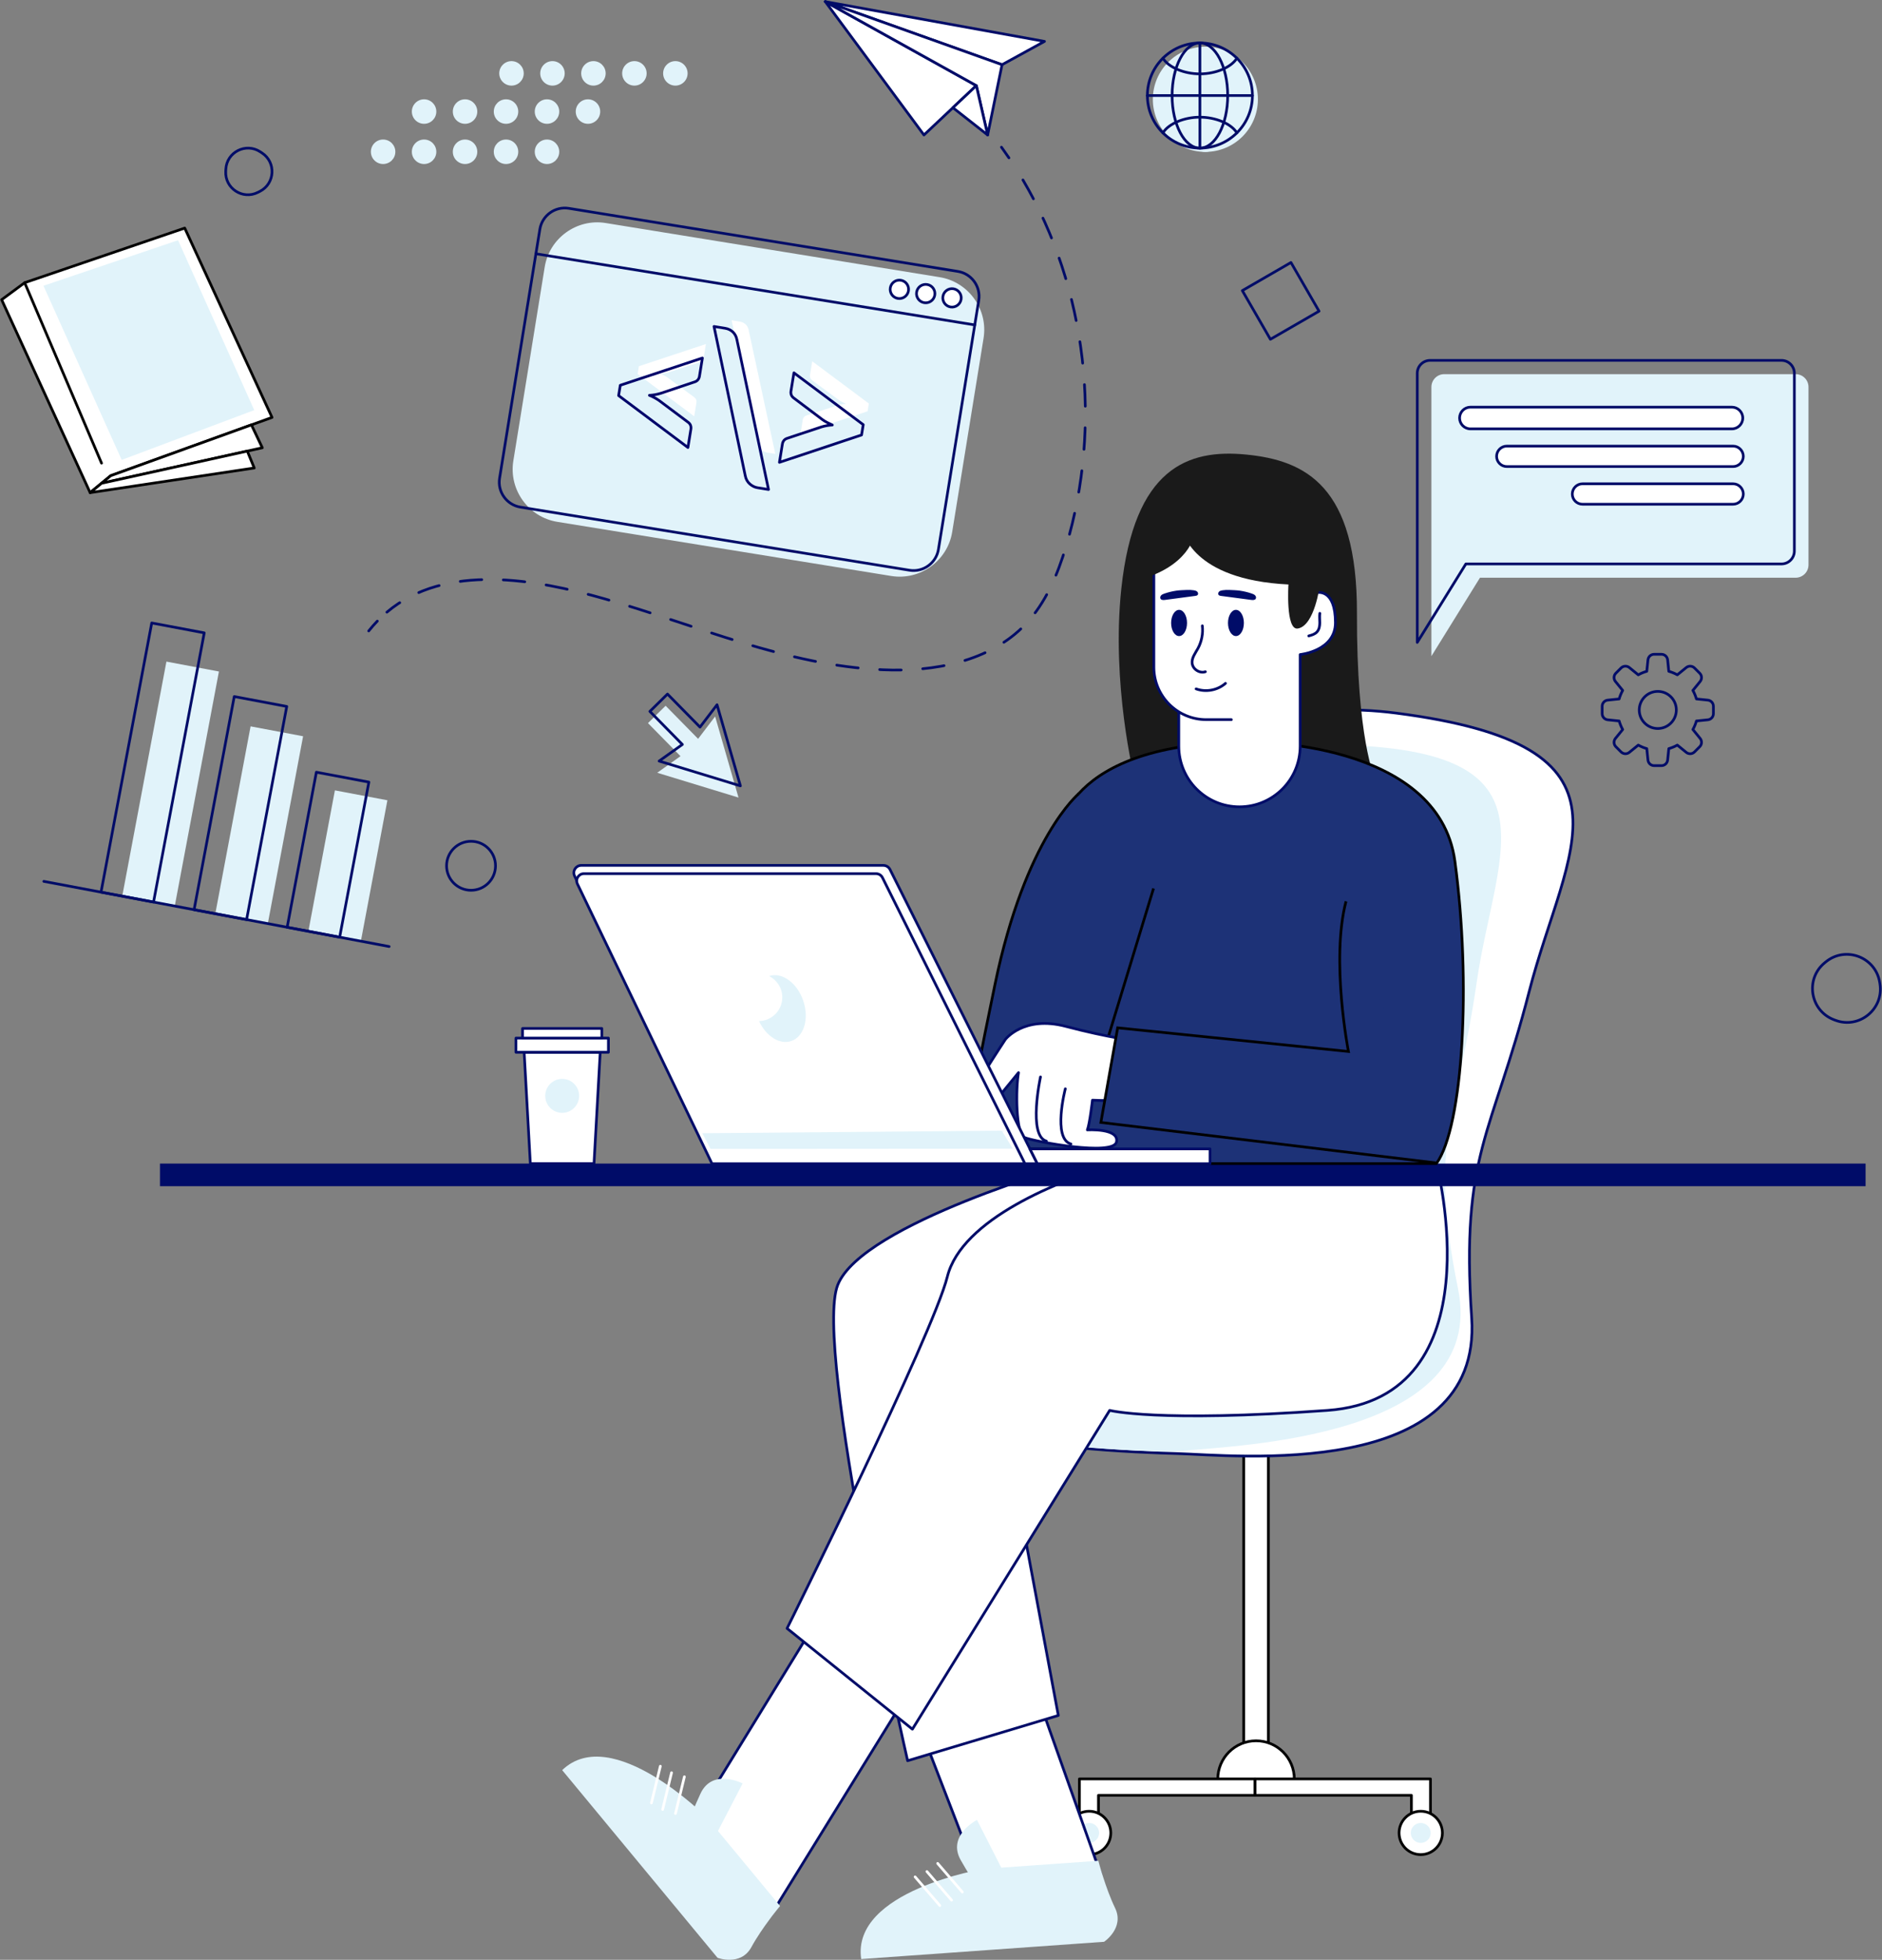 <svg width="467" height="486" viewBox="0 0 467 486" fill="none" xmlns="http://www.w3.org/2000/svg">
<rect x="0" y="0" width="467" height="486" fill="#808080" stroke="none"/>
<g clip-path="url(#clip0_5_2)">
<path d="M308.616 433.888H314.735V359.08H308.616V433.888Z" fill="white" stroke="black" stroke-width="0.667" stroke-miterlimit="10" stroke-linecap="round" stroke-linejoin="round"/>
<path d="M311.676 431.692C316.922 431.692 321.174 435.946 321.174 441.193H302.179C302.179 435.946 306.431 431.692 311.676 431.692Z" fill="white"/>
<path d="M311.676 431.692C316.922 431.692 321.174 435.946 321.174 441.193H302.179C302.179 435.946 306.431 431.692 311.676 431.692Z" stroke="black" stroke-width="0.667" stroke-miterlimit="10" stroke-linecap="round" stroke-linejoin="round"/>
<path d="M311.4 441.15H354.956V454.139H350.227V445.211H311.4V441.15Z" fill="white"/>
<path d="M311.4 441.15H354.956V454.139H350.227V445.211H311.4V441.15Z" stroke="black" stroke-width="0.667" stroke-miterlimit="10" stroke-linecap="round" stroke-linejoin="round"/>
<path d="M347.166 454.542C347.166 457.511 349.572 459.918 352.541 459.918C355.509 459.918 357.915 457.511 357.915 454.542C357.915 451.573 355.509 449.166 352.541 449.166C349.572 449.166 347.166 451.573 347.166 454.542Z" fill="white"/>
<path d="M347.166 454.542C347.166 457.511 349.572 459.918 352.541 459.918C355.509 459.918 357.915 457.511 357.915 454.542C357.915 451.573 355.509 449.166 352.541 449.166C349.572 449.166 347.166 451.573 347.166 454.542Z" stroke="black" stroke-width="0.667" stroke-miterlimit="10" stroke-linecap="round" stroke-linejoin="round"/>
<path d="M350.07 454.542C350.07 455.907 351.176 457.013 352.54 457.013C353.905 457.013 355.013 455.907 355.013 454.542C355.013 453.177 353.905 452.071 352.54 452.071C351.176 452.071 350.07 453.177 350.07 454.542Z" fill="#E1F3FA"/>
<path d="M311.4 441.15H267.843V454.139H272.574V445.211H311.4V441.15Z" fill="white"/>
<path d="M311.4 441.15H267.843V454.139H272.574V445.211H311.4V441.15Z" stroke="black" stroke-width="0.667" stroke-miterlimit="10" stroke-linecap="round" stroke-linejoin="round"/>
<path d="M275.633 454.542C275.633 457.511 273.227 459.918 270.258 459.918C267.291 459.918 264.885 457.511 264.885 454.542C264.885 451.573 267.291 449.166 270.258 449.166C273.227 449.166 275.633 451.573 275.633 454.542Z" fill="white"/>
<path d="M275.633 454.542C275.633 457.511 273.227 459.918 270.258 459.918C267.291 459.918 264.885 457.511 264.885 454.542C264.885 451.573 267.291 449.166 270.258 449.166C273.227 449.166 275.633 451.573 275.633 454.542Z" stroke="black" stroke-width="0.667" stroke-miterlimit="10" stroke-linecap="round" stroke-linejoin="round"/>
<path d="M272.729 454.542C272.729 455.907 271.623 457.013 270.258 457.013C268.894 457.013 267.786 455.907 267.786 454.542C267.786 453.177 268.894 452.071 270.258 452.071C271.623 452.071 272.729 453.177 272.729 454.542Z" fill="#E1F3FA"/>
<path d="M223.002 328.938C223.776 338.44 231.626 347.85 236.335 351.623C244.086 357.819 272.721 359.782 288.033 360.335C289.521 360.395 290.884 360.436 292.09 360.465C305.69 360.811 367.9 367.605 365.178 326.806C362.455 285.998 370.276 281.583 379.454 245.875C388.631 210.174 409.708 185.005 346.477 176.844C323.223 173.846 309.025 179.814 300.376 188.555C285.495 203.587 286.99 226.831 286.99 226.831C286.99 244.326 277.567 276.858 259.189 295.938C253.639 301.712 247.26 306.253 240.076 308.783C226.299 313.63 222.365 321.314 223.002 328.938Z" fill="white"/>
<path d="M223.002 328.938C223.776 338.44 231.626 347.85 236.335 351.623C244.086 357.819 272.721 359.782 288.033 360.335C289.521 360.395 290.884 360.436 292.09 360.465C305.69 360.811 367.9 367.605 365.178 326.806C362.455 285.998 370.276 281.583 379.454 245.875C388.631 210.174 409.708 185.005 346.477 176.844C323.223 173.846 309.025 179.814 300.376 188.555C285.495 203.587 286.99 226.831 286.99 226.831C286.99 244.326 277.567 276.858 259.189 295.938C253.639 301.712 247.26 306.253 240.076 308.783C226.299 313.63 222.365 321.314 223.002 328.938Z" stroke="#000C68" stroke-width="0.667" stroke-miterlimit="10" stroke-linecap="round" stroke-linejoin="round"/>
<path d="M223.002 328.938C223.776 338.44 231.626 347.85 236.335 351.623C244.086 357.819 272.639 359.405 287.951 359.958C290.069 359.958 291.767 359.981 293.285 359.821C306.817 358.395 369.318 356.669 361.805 319.643C354.29 282.616 361.521 277.57 366.412 243.697C371.305 209.823 389.238 184.085 325.563 184.691C315.389 184.79 307.109 186.217 300.376 188.555C265.002 200.826 272.461 238.075 272.461 238.075C274.233 251.833 270.422 276.643 259.189 295.938C253.393 305.901 245.611 314.39 235.605 319.131C229.212 322.16 225.225 325.501 223.002 328.938Z" fill="#E1F3FA"/>
<path d="M219.242 404.909L244.21 469.613L273.172 464.89L248.88 396.393L219.242 404.909Z" fill="white"/>
<path d="M219.242 404.909L244.21 469.613L273.172 464.89L248.88 396.393L219.242 404.909Z" stroke="#000C68" stroke-width="0.667" stroke-miterlimit="10" stroke-linecap="round" stroke-linejoin="round"/>
<path d="M272.541 461.441L244.058 463.466C244.058 463.466 211.212 468.869 213.696 485.822L273.969 481.538C273.969 481.538 279.093 478.106 276.696 473.162C274.3 468.219 272.541 461.441 272.541 461.441Z" fill="#E1F3FA"/>
<path d="M250.151 466.484L242.429 451.309C242.429 451.309 234.905 455.168 238.409 461.31C241.913 467.454 243.294 468.889 243.294 468.889L250.151 466.484Z" fill="#E1F3FA"/>
<path d="M227.074 465.44L233.202 472.548" stroke="white" stroke-width="0.667" stroke-miterlimit="10" stroke-linecap="round" stroke-linejoin="round"/>
<path d="M230.003 464.115L236.131 471.223" stroke="white" stroke-width="0.667" stroke-miterlimit="10" stroke-linecap="round" stroke-linejoin="round"/>
<path d="M232.671 462.103L238.799 469.209" stroke="white" stroke-width="0.667" stroke-miterlimit="10" stroke-linecap="round" stroke-linejoin="round"/>
<path d="M266.688 288.551C266.688 288.551 213.996 303.343 207.878 318.643C201.76 333.944 225.216 436.637 225.216 436.637L262.61 425.414L244.931 330.545L317.34 288.551H266.688Z" fill="white"/>
<path d="M266.688 288.551C266.688 288.551 213.996 303.343 207.878 318.643C201.76 333.944 225.216 436.637 225.216 436.637L262.61 425.414L244.931 330.545L317.34 288.551H266.688Z" stroke="#000C68" stroke-width="0.667" stroke-miterlimit="10" stroke-linecap="round" stroke-linejoin="round"/>
<path d="M206.86 395.092L170.434 454.366L191.122 475.179L229.52 413.055L206.86 395.092Z" fill="white"/>
<path d="M206.86 395.092L170.434 454.366L191.122 475.179L229.52 413.055L206.86 395.092Z" stroke="#000C68" stroke-width="0.667" stroke-miterlimit="10" stroke-linecap="round" stroke-linejoin="round"/>
<path d="M193.56 472.659L175.342 450.664C175.342 450.664 151.839 427.086 139.499 438.97L178.05 485.512C178.05 485.512 183.823 487.684 186.449 482.86C189.073 478.034 193.56 472.659 193.56 472.659Z" fill="#E1F3FA"/>
<path d="M176.432 457.379L184.279 442.265C184.279 442.265 176.764 438.391 173.808 444.815C170.852 451.239 170.487 453.198 170.487 453.198L176.432 457.379Z" fill="#E1F3FA"/>
<path d="M163.856 437.996L161.642 447.118" stroke="white" stroke-width="0.667" stroke-miterlimit="10" stroke-linecap="round" stroke-linejoin="round"/>
<path d="M166.636 439.607L164.424 448.729" stroke="white" stroke-width="0.667" stroke-miterlimit="10" stroke-linecap="round" stroke-linejoin="round"/>
<path d="M169.826 440.607L167.612 449.728" stroke="white" stroke-width="0.667" stroke-miterlimit="10" stroke-linecap="round" stroke-linejoin="round"/>
<path d="M356.433 288.551C356.433 288.551 371.731 346.695 329.407 349.757C287.085 352.817 275.356 349.757 275.356 349.757L226.404 428.815L195.3 403.821C195.3 403.821 231.504 330.884 235.072 316.603C238.643 302.322 262.754 292.63 277.214 288.551H356.433Z" fill="white"/>
<path d="M356.433 288.551C356.433 288.551 371.731 346.695 329.407 349.757C287.085 352.817 275.356 349.757 275.356 349.757L226.404 428.815L195.3 403.821C195.3 403.821 231.504 330.884 235.072 316.603C238.643 302.322 262.754 292.63 277.214 288.551H356.433Z" stroke="#000C68" stroke-width="0.667" stroke-miterlimit="10" stroke-linecap="round" stroke-linejoin="round"/>
<path d="M39.696 294.16H462.926V288.55H39.696V294.16Z" fill="#000C68"/>
<path d="M281.434 192.66C281.434 192.66 302.276 206.176 341.141 192.964C341.141 192.964 336.607 183.219 336.712 152.105C336.821 120.402 323.827 114.18 309.287 112.731C294.744 111.284 281.434 116.037 278.242 146.01C275.733 169.593 281.434 192.66 281.434 192.66Z" fill="#1A1A1A"/>
<path d="M310.031 183.989C310.031 183.989 356.944 183.479 361.021 213.573C365.102 243.665 363.062 279.369 356.433 288.551H266.687L262.609 207.451C262.609 207.451 263.119 183.989 310.031 183.989Z" fill="#1D3277"/>
<path d="M310.031 183.989C310.031 183.989 356.944 183.479 361.021 213.573C365.102 243.665 363.062 279.369 356.433 288.551H266.687L262.609 207.451C262.609 207.451 263.119 183.989 310.031 183.989Z" stroke="black" stroke-width="0.667" stroke-miterlimit="10"/>
<path d="M267.687 196.827C267.687 196.827 254.448 207.671 246.904 244.081C239.361 280.49 239.296 284.855 239.296 284.855L266.512 285.011L286.233 220.33" fill="#1D3277"/>
<path d="M267.687 196.827C267.687 196.827 254.448 207.671 246.904 244.081C239.361 280.49 239.296 284.855 239.296 284.855L266.512 285.011L286.233 220.33" stroke="black" stroke-width="0.667" stroke-miterlimit="10"/>
<path d="M271.085 272.828C271.085 272.828 270.39 278.781 269.814 280.203C269.814 280.203 277.829 279.714 277.035 283.216C276.24 286.717 256.997 283.183 254.193 282.087C252.053 281.249 252.007 270.02 252.735 265.996L241.055 280.293C241.055 280.293 236.162 281.519 237.819 277.22C239.476 272.921 249.459 257.782 249.459 257.782C249.459 257.782 254.012 251.768 264.47 254.531C274.928 257.295 282.185 258.194 282.185 258.194C282.185 258.194 296.574 274.202 271.085 272.828Z" fill="white"/>
<path d="M271.085 272.828C271.085 272.828 270.39 278.781 269.814 280.203C269.814 280.203 277.829 279.714 277.035 283.216C276.24 286.717 256.997 283.183 254.193 282.087C252.053 281.249 252.007 270.02 252.735 265.996L241.055 280.293C241.055 280.293 236.162 281.519 237.819 277.22C239.476 272.921 249.459 257.782 249.459 257.782C249.459 257.782 254.012 251.768 264.47 254.531C274.928 257.295 282.185 258.194 282.185 258.194C282.185 258.194 296.574 274.202 271.085 272.828Z" stroke="#000C68" stroke-width="0.667" stroke-miterlimit="10" stroke-linecap="round" stroke-linejoin="round"/>
<path d="M264.349 270.007C264.349 270.007 261.107 282.381 265.746 283.694" stroke="#000C68" stroke-width="0.667" stroke-miterlimit="10" stroke-linecap="round" stroke-linejoin="round"/>
<path d="M258.189 267.063C258.189 267.063 255.017 281.669 259.654 282.982" stroke="#000C68" stroke-width="0.667" stroke-miterlimit="10" stroke-linecap="round" stroke-linejoin="round"/>
<path d="M356.422 288.399L273.172 278.349L277.335 254.886L334.597 260.751C334.597 260.751 330.178 238.055 334.002 223.518" fill="#1D3277"/>
<path d="M356.422 288.399L273.172 278.349L277.335 254.886L334.597 260.751C334.597 260.751 330.178 238.055 334.002 223.518" stroke="black" stroke-width="0.667" stroke-miterlimit="10"/>
<path d="M292.503 176.524V184.498V185.017C292.503 193.338 299.245 200.082 307.562 200.082C315.881 200.082 322.624 193.338 322.624 185.017V184.669V162.319C322.624 162.319 331.374 161.44 331.374 154.417C331.374 145.933 326.884 146.963 326.884 146.963V134.849H286.318V165.439C286.318 172.63 292.145 178.46 299.337 178.46H305.556" fill="white"/>
<path d="M292.503 176.524V184.498V185.017C292.503 193.338 299.245 200.082 307.562 200.082C315.881 200.082 322.624 193.338 322.624 185.017V184.669V162.319C322.624 162.319 331.374 161.44 331.374 154.417C331.374 145.933 326.884 146.963 326.884 146.963V134.849H286.318V165.439C286.318 172.63 292.145 178.46 299.337 178.46H305.556" stroke="#000C68" stroke-width="0.667" stroke-miterlimit="10" stroke-linecap="round" stroke-linejoin="round"/>
<path d="M298.348 155.194C298.568 157.128 298.174 159.127 297.237 160.833C296.605 161.985 295.701 163.123 295.81 164.43C295.933 165.937 297.672 167.074 299.102 166.583" fill="white"/>
<path d="M298.348 155.194C298.568 157.128 298.174 159.127 297.237 160.833C296.605 161.985 295.701 163.123 295.81 164.43C295.933 165.937 297.672 167.074 299.102 166.583" stroke="#000C68" stroke-width="0.667" stroke-miterlimit="10" stroke-linecap="round" stroke-linejoin="round"/>
<path d="M304.712 154.487C304.712 156.284 305.596 157.739 306.686 157.739C307.776 157.739 308.658 156.284 308.658 154.487C308.658 152.691 307.776 151.234 306.686 151.234C305.596 151.234 304.712 152.691 304.712 154.487Z" fill="#000C68"/>
<path d="M290.603 154.487C290.603 156.284 291.488 157.739 292.577 157.739C293.669 157.739 294.55 156.284 294.55 154.487C294.55 152.691 293.669 151.234 292.577 151.234C291.488 151.234 290.603 152.691 290.603 154.487Z" fill="#000C68"/>
<path d="M304.093 169.461C302.146 171.177 299.243 171.724 296.805 170.834L304.093 169.461Z" fill="white"/>
<path d="M304.093 169.461C302.146 171.177 299.243 171.724 296.805 170.834" stroke="#000C68" stroke-width="0.667" stroke-miterlimit="10" stroke-linecap="round" stroke-linejoin="round"/>
<path d="M327.5 152.105C327.39 152.886 327.498 153.68 327.492 154.469C327.487 155.259 327.341 156.096 326.817 156.687C326.302 157.266 325.511 157.505 324.757 157.698" stroke="#000C68" stroke-width="0.667" stroke-miterlimit="10" stroke-linecap="round" stroke-linejoin="round"/>
<path d="M293.477 131.53C293.477 131.53 295.516 143.772 319.716 144.941C319.716 144.941 318.977 156.36 322.031 155.865C326.235 155.186 327.5 145.11 327.5 145.11C327.5 145.11 331.181 135.59 326.129 128.619C321.076 121.649 295.807 116.724 293.477 131.53Z" fill="#1A1A1A"/>
<path d="M296.344 132.614C296.344 132.614 295.198 140.71 281.686 144.027C281.686 144.027 278.306 123.688 296.344 132.614Z" fill="#1A1A1A"/>
<path d="M296.194 146.379C296.505 146.424 296.831 146.495 297.063 146.707C297.296 146.919 297.386 147.315 297.176 147.548C297.032 147.711 296.796 147.749 296.581 147.778C294.083 148.109 291.583 148.439 289.087 148.771C288.686 148.824 288.192 148.837 287.976 148.496C287.809 148.232 287.909 147.868 288.123 147.644C288.336 147.42 288.637 147.302 288.931 147.202C289.905 146.866 290.912 146.621 291.934 146.474C292.77 146.353 293.598 146.351 294.435 146.303C295.022 146.269 295.614 146.293 296.194 146.379Z" fill="#000C68"/>
<path d="M303.376 146.379C303.065 146.424 302.739 146.495 302.507 146.707C302.274 146.919 302.184 147.315 302.394 147.548C302.538 147.711 302.772 147.749 302.989 147.778C305.487 148.109 307.985 148.439 310.483 148.771C310.884 148.824 311.376 148.837 311.593 148.496C311.759 148.232 311.661 147.868 311.445 147.644C311.232 147.42 310.931 147.302 310.639 147.202C309.664 146.866 308.656 146.621 307.636 146.474C306.8 146.353 305.971 146.351 305.133 146.303C304.548 146.269 303.956 146.293 303.376 146.379Z" fill="#000C68"/>
<path d="M257.413 288.596L220.845 215.621C220.531 215 219.893 214.605 219.194 214.605H144.242C142.882 214.605 141.989 216.019 142.579 217.237L177.113 288.596H257.413Z" fill="white"/>
<path d="M257.413 288.596L220.845 215.621C220.531 215 219.893 214.605 219.194 214.605H144.242C142.882 214.605 141.989 216.019 142.579 217.237L177.113 288.596H257.413Z" stroke="#000C68" stroke-width="0.667" stroke-miterlimit="10" stroke-linecap="round" stroke-linejoin="round"/>
<path d="M254.34 288.596L218.974 217.643C218.671 217.038 218.055 216.656 217.378 216.656H144.892C143.576 216.656 142.714 218.029 143.284 219.215L176.682 288.596H254.34Z" fill="white"/>
<path d="M254.34 288.596L218.974 217.643C218.671 217.038 218.055 216.656 217.378 216.656H144.892C143.576 216.656 142.714 218.029 143.284 219.215L176.682 288.596H254.34Z" stroke="#000C68" stroke-width="0.667" stroke-miterlimit="10" stroke-linecap="round" stroke-linejoin="round"/>
<path d="M255.565 284.907H300.256V288.596H257.413L255.565 284.907Z" fill="white"/>
<path d="M255.565 284.907H300.256V288.596H257.413L255.565 284.907Z" stroke="#000C68" stroke-width="0.667" stroke-miterlimit="10" stroke-linecap="round" stroke-linejoin="round"/>
<path d="M251.311 284.855L176.31 284.907L174.271 281.027L248.59 280.389L251.311 284.855Z" fill="#E1F3FA"/>
<path d="M194.115 247.328C194.115 245.015 192.78 243.019 190.843 242.055C193.997 240.978 197.787 243.705 199.312 248.146C200.837 252.594 199.514 257.075 196.356 258.159C193.48 259.147 190.081 256.969 188.345 253.215C191.541 253.15 194.115 250.541 194.115 247.328Z" fill="#E1F3FA"/>
<path d="M131.598 288.551H147.4L148.935 260.948H130.064L131.598 288.551Z" fill="white"/>
<path d="M131.598 288.551H147.4L148.935 260.948H130.064L131.598 288.551Z" stroke="#000C68" stroke-width="0.667" stroke-miterlimit="10" stroke-linecap="round" stroke-linejoin="round"/>
<path d="M128.027 260.947H150.972V257.436H128.027V260.947Z" fill="white" stroke="#000C68" stroke-width="0.667" stroke-miterlimit="10" stroke-linecap="round" stroke-linejoin="round"/>
<path d="M129.66 257.436H149.336V255.047H129.66V257.436Z" fill="white" stroke="#000C68" stroke-width="0.667" stroke-miterlimit="10" stroke-linecap="round" stroke-linejoin="round"/>
<path d="M135.293 271.76C135.293 274.084 137.177 275.97 139.5 275.97C141.822 275.97 143.706 274.084 143.706 271.76C143.706 269.436 141.822 267.551 139.5 267.551C137.177 267.551 135.293 269.436 135.293 271.76Z" fill="#E1F3FA"/>
<path d="M259.183 10.265L204.792 0.405L248.644 16.046L259.183 10.265Z" fill="white"/>
<path d="M259.183 10.265L204.792 0.405L248.644 16.046L259.183 10.265Z" stroke="#000C68" stroke-width="0.667" stroke-miterlimit="10" stroke-linecap="round" stroke-linejoin="round"/>
<path d="M204.793 0.404L242.271 21.231L229.269 33.472L204.793 0.404Z" fill="white"/>
<path d="M204.793 0.404L242.271 21.231L229.269 33.472L204.793 0.404Z" stroke="#000C68" stroke-width="0.667" stroke-miterlimit="10" stroke-linecap="round" stroke-linejoin="round"/>
<path d="M248.644 16.046L245.076 33.473L242.271 21.231L204.793 0.405L248.644 16.046Z" fill="white"/>
<path d="M248.644 16.046L245.076 33.473L242.271 21.231L204.793 0.405L248.644 16.046Z" stroke="#000C68" stroke-width="0.667" stroke-miterlimit="10" stroke-linecap="round" stroke-linejoin="round"/>
<path d="M245.076 33.473L236.455 26.706L242.271 21.231L245.076 33.473Z" fill="white"/>
<path d="M245.076 33.473L236.455 26.706L242.271 21.231L245.076 33.473Z" stroke="#000C68" stroke-width="0.667" stroke-miterlimit="10" stroke-linecap="round" stroke-linejoin="round"/>
<path d="M248.502 36.499C249.136 37.372 249.755 38.255 250.36 39.148" stroke="#000C68" stroke-width="0.667" stroke-linecap="round" stroke-linejoin="round"/>
<path d="M253.831 44.624C269.758 71.583 273.538 105.553 264.545 135.459C262.427 142.506 259.513 149.522 254.433 154.845C245.611 164.091 231.779 166.656 219.015 166.092C195.04 165.034 172.83 155.006 150.056 148.508C132.97 143.633 110.625 139.504 96.002 151.811" stroke="#000C68" stroke-width="0.667" stroke-linecap="round" stroke-linejoin="round" stroke-dasharray="5.35 5.35"/>
<path d="M93.626 154.029C92.891 154.791 92.178 155.602 91.494 156.464" stroke="#000C68" stroke-width="0.667" stroke-linecap="round" stroke-linejoin="round"/>
<path d="M142.863 27.668C142.863 29.345 144.223 30.703 145.899 30.703C147.574 30.703 148.934 29.345 148.934 27.668C148.934 25.99 147.574 24.63 145.899 24.63C144.223 24.63 142.863 25.99 142.863 27.668Z" fill="#E1F3FA"/>
<path d="M132.696 27.668C132.696 29.345 134.055 30.703 135.732 30.703C137.409 30.703 138.769 29.345 138.769 27.668C138.769 25.99 137.409 24.63 135.732 24.63C134.055 24.63 132.696 25.99 132.696 27.668Z" fill="#E1F3FA"/>
<path d="M122.53 27.668C122.53 29.345 123.888 30.703 125.565 30.703C127.242 30.703 128.601 29.345 128.601 27.668C128.601 25.99 127.242 24.63 125.565 24.63C123.888 24.63 122.53 25.99 122.53 27.668Z" fill="#E1F3FA"/>
<path d="M112.363 27.668C112.363 29.345 113.723 30.703 115.399 30.703C117.076 30.703 118.434 29.345 118.434 27.668C118.434 25.99 117.076 24.63 115.399 24.63C113.723 24.63 112.363 25.99 112.363 27.668Z" fill="#E1F3FA"/>
<path d="M102.196 27.668C102.196 29.345 103.556 30.703 105.232 30.703C106.909 30.703 108.269 29.345 108.269 27.668C108.269 25.99 106.909 24.63 105.232 24.63C103.556 24.63 102.196 25.99 102.196 27.668Z" fill="#E1F3FA"/>
<path d="M132.696 37.639C132.696 39.316 134.055 40.675 135.732 40.675C137.409 40.675 138.769 39.316 138.769 37.639C138.769 35.962 137.409 34.602 135.732 34.602C134.055 34.602 132.696 35.962 132.696 37.639Z" fill="#E1F3FA"/>
<path d="M122.53 37.639C122.53 39.316 123.888 40.675 125.565 40.675C127.242 40.675 128.601 39.316 128.601 37.639C128.601 35.962 127.242 34.602 125.565 34.602C123.888 34.602 122.53 35.962 122.53 37.639Z" fill="#E1F3FA"/>
<path d="M112.363 37.639C112.363 39.316 113.723 40.675 115.399 40.675C117.076 40.675 118.434 39.316 118.434 37.639C118.434 35.962 117.076 34.602 115.399 34.602C113.723 34.602 112.363 35.962 112.363 37.639Z" fill="#E1F3FA"/>
<path d="M102.196 37.639C102.196 39.316 103.556 40.675 105.232 40.675C106.909 40.675 108.269 39.316 108.269 37.639C108.269 35.962 106.909 34.602 105.232 34.602C103.556 34.602 102.196 35.962 102.196 37.639Z" fill="#E1F3FA"/>
<path d="M92.03 37.639C92.03 39.316 93.388 40.675 95.065 40.675C96.742 40.675 98.102 39.316 98.102 37.639C98.102 35.962 96.742 34.602 95.065 34.602C93.388 34.602 92.03 35.962 92.03 37.639Z" fill="#E1F3FA"/>
<path d="M164.552 18.195C164.552 19.872 165.912 21.231 167.587 21.231C169.263 21.231 170.623 19.872 170.623 18.195C170.623 16.518 169.263 15.158 167.587 15.158C165.912 15.158 164.552 16.518 164.552 18.195Z" fill="#E1F3FA"/>
<path d="M154.385 18.195C154.385 19.872 155.745 21.231 157.421 21.231C159.098 21.231 160.456 19.872 160.456 18.195C160.456 16.518 159.098 15.158 157.421 15.158C155.745 15.158 154.385 16.518 154.385 18.195Z" fill="#E1F3FA"/>
<path d="M144.218 18.195C144.218 19.872 145.577 21.231 147.254 21.231C148.931 21.231 150.291 19.872 150.291 18.195C150.291 16.518 148.931 15.158 147.254 15.158C145.577 15.158 144.218 16.518 144.218 18.195Z" fill="#E1F3FA"/>
<path d="M134.052 18.195C134.052 19.872 135.412 21.231 137.087 21.231C138.764 21.231 140.123 19.872 140.123 18.195C140.123 16.518 138.764 15.158 137.087 15.158C135.412 15.158 134.052 16.518 134.052 18.195Z" fill="#E1F3FA"/>
<path d="M123.885 18.195C123.885 19.872 125.245 21.231 126.921 21.231C128.598 21.231 129.958 19.872 129.958 18.195C129.958 16.518 128.598 15.158 126.921 15.158C125.245 15.158 123.885 16.518 123.885 18.195Z" fill="#E1F3FA"/>
<path d="M183.255 197.787L163.088 191.633L168.857 187.522L160.79 179.322L165.164 175.02L173.229 183.22L177.454 177.674L183.255 197.787Z" fill="#E1F3FA"/>
<path d="M183.723 194.884L163.555 188.73L169.324 184.62L161.257 176.419L165.631 172.116L173.696 180.316L177.923 174.771L183.723 194.884Z" stroke="#000C68" stroke-width="0.667" stroke-miterlimit="10" stroke-linecap="round" stroke-linejoin="round"/>
<path d="M466.434 243.632L466.487 243.967C467.496 250.248 461.328 255.265 455.386 252.998L455.069 252.878C449.127 250.609 447.867 242.757 452.8 238.744L453.062 238.531C457.997 234.515 465.427 237.35 466.434 243.632Z" stroke="#000C68" stroke-width="0.667" stroke-miterlimit="10" stroke-linecap="round" stroke-linejoin="round"/>
<path d="M64.564 37.636L65.007 37.927C68.559 40.251 68.263 45.548 64.475 47.463L64.001 47.702C60.216 49.617 55.774 46.711 56.012 42.474L56.041 41.943C56.277 37.704 61.013 35.312 64.564 37.636Z" stroke="#000C68" stroke-width="0.667" stroke-miterlimit="10" stroke-linecap="round" stroke-linejoin="round"/>
<path d="M315.237 84.138L327.309 77.168L320.338 65.094L308.268 72.065L315.237 84.138Z" stroke="#000C68" stroke-width="0.667" stroke-miterlimit="10" stroke-linecap="round" stroke-linejoin="round"/>
<path d="M110.811 214.702C110.811 218.057 113.53 220.775 116.882 220.775C120.236 220.775 122.955 218.057 122.955 214.702C122.955 211.348 120.236 208.629 116.882 208.629C113.53 208.629 110.811 211.348 110.811 214.702Z" stroke="#000C68" stroke-width="0.667" stroke-miterlimit="10" stroke-linecap="round" stroke-linejoin="round"/>
<path d="M420.949 173.329C420.738 172.596 420.45 171.886 420.071 171.213L421.874 169.001C422.372 168.391 422.327 167.503 421.771 166.948L420.476 165.653C419.919 165.096 419.032 165.051 418.424 165.549L416.21 167.349C415.543 166.982 414.838 166.683 414.094 166.476L413.804 163.636C413.725 162.853 413.067 162.256 412.28 162.256H410.449C409.664 162.256 409.004 162.853 408.925 163.636L408.632 166.474C407.901 166.686 407.19 166.972 406.517 167.352L404.307 165.549C403.696 165.051 402.81 165.096 402.253 165.653L400.96 166.948C400.404 167.503 400.358 168.391 400.855 169.001L402.656 171.215C402.287 171.881 401.987 172.588 401.781 173.332L398.942 173.621C398.159 173.699 397.564 174.359 397.564 175.146V176.977C397.564 177.763 398.159 178.423 398.942 178.502L401.781 178.793C401.99 179.528 402.278 180.236 402.658 180.909L400.855 183.121C400.358 183.731 400.404 184.619 400.96 185.175L402.253 186.469C402.81 187.026 403.696 187.071 404.307 186.573L406.519 184.774C407.186 185.141 407.891 185.441 408.635 185.648L408.925 188.488C409.004 189.271 409.664 189.866 410.449 189.866H412.28C413.067 189.866 413.725 189.271 413.804 188.488L414.097 185.649C414.83 185.437 415.539 185.151 416.21 184.771L418.424 186.573C419.032 187.071 419.919 187.026 420.476 186.469L421.771 185.175C422.327 184.619 422.372 183.731 421.874 183.121L420.075 180.909C420.443 180.241 420.741 179.536 420.948 178.792L423.787 178.502C424.57 178.423 425.165 177.763 425.165 176.977V175.146C425.165 174.359 424.57 173.699 423.787 173.621L420.949 173.329Z" stroke="#000C68" stroke-width="0.667" stroke-miterlimit="10" stroke-linecap="round" stroke-linejoin="round"/>
<path d="M406.764 176.062C406.764 173.521 408.824 171.46 411.365 171.46C413.905 171.46 415.964 173.521 415.964 176.062C415.964 178.602 413.905 180.663 411.365 180.663C408.824 180.663 406.764 178.602 406.764 176.062Z" stroke="#000C68" stroke-width="0.667" stroke-miterlimit="10" stroke-linecap="round" stroke-linejoin="round"/>
<path d="M138.287 129.409L221.153 142.837C228.312 143.997 235.118 139.087 236.277 131.927L244.062 83.865C245.222 76.705 240.314 69.896 233.155 68.736L150.289 55.307C143.129 54.148 136.322 59.056 135.163 66.218L127.379 114.28C126.218 121.44 131.127 128.249 138.287 129.409Z" fill="#E1F3FA"/>
<path d="M129.138 125.765L225.692 141.411C229.086 141.962 232.315 139.634 232.863 136.239L242.866 74.484C243.417 71.088 241.089 67.86 237.695 67.31L141.14 51.664C137.745 51.114 134.518 53.441 133.966 56.837L123.966 118.59C123.416 121.987 125.743 125.215 129.138 125.765Z" stroke="#000C68" stroke-width="0.667" stroke-miterlimit="10" stroke-linecap="round" stroke-linejoin="round"/>
<path d="M241.879 80.578L132.979 62.932" stroke="#000C68" stroke-width="0.667" stroke-miterlimit="10" stroke-linecap="round" stroke-linejoin="round"/>
<path d="M233.977 73.504C233.775 74.751 234.621 75.924 235.867 76.126C237.112 76.328 238.286 75.48 238.488 74.235C238.69 72.99 237.845 71.816 236.598 71.613C235.353 71.411 234.179 72.257 233.977 73.504Z" fill="white"/>
<path d="M233.977 73.504C233.775 74.751 234.621 75.924 235.867 76.126C237.112 76.328 238.286 75.48 238.488 74.235C238.69 72.99 237.845 71.816 236.598 71.613C235.353 71.411 234.179 72.257 233.977 73.504Z" stroke="#000C68" stroke-width="0.667" stroke-miterlimit="10" stroke-linecap="round" stroke-linejoin="round"/>
<path d="M227.447 72.446C227.244 73.693 228.09 74.865 229.337 75.067C230.582 75.27 231.756 74.422 231.958 73.177C232.16 71.931 231.314 70.757 230.067 70.555C228.822 70.353 227.649 71.199 227.447 72.446Z" fill="white"/>
<path d="M227.447 72.446C227.244 73.693 228.09 74.865 229.337 75.067C230.582 75.27 231.756 74.422 231.958 73.177C232.16 71.931 231.314 70.757 230.067 70.555C228.822 70.353 227.649 71.199 227.447 72.446Z" stroke="#000C68" stroke-width="0.667" stroke-miterlimit="10" stroke-linecap="round" stroke-linejoin="round"/>
<path d="M220.916 71.388C220.714 72.635 221.559 73.807 222.806 74.009C224.051 74.212 225.225 73.364 225.427 72.119C225.629 70.873 224.783 69.699 223.537 69.497C222.292 69.295 221.118 70.141 220.916 71.388Z" fill="white"/>
<path d="M220.916 71.388C220.714 72.635 221.559 73.807 222.806 74.009C224.051 74.212 225.225 73.364 225.427 72.119C225.629 70.873 224.783 69.699 223.537 69.497C222.292 69.295 221.118 70.141 220.916 71.388Z" stroke="#000C68" stroke-width="0.667" stroke-miterlimit="10" stroke-linecap="round" stroke-linejoin="round"/>
<path d="M208.064 99.124C208.622 99.519 209.249 99.859 209.944 100.143C209.195 100.194 208.493 100.318 207.839 100.517L200.231 102.996C199.911 103.09 199.669 103.236 199.505 103.434C199.34 103.633 199.237 103.861 199.195 104.119L198.644 107.523L215.281 102.001L215.594 100.066L201.548 89.591L200.997 92.996C200.955 93.254 200.981 93.503 201.074 93.743C201.17 93.97 201.354 94.185 201.625 94.388L208.064 99.124ZM188.108 110.045C188.231 110.673 188.514 111.176 188.956 111.552C189.385 111.926 189.851 112.153 190.354 112.235L192.385 112.564L185.769 81.833C185.65 81.258 185.401 80.794 185.022 80.441C184.644 80.076 184.172 79.847 183.604 79.755L181.554 79.423L188.108 110.045ZM158.533 90.82L158.22 92.754L172.263 103.248L172.814 99.844C172.856 99.586 172.83 99.337 172.737 99.097C172.643 98.856 172.46 98.641 172.186 98.451L165.75 93.696C165.192 93.301 164.565 92.962 163.87 92.677C164.62 92.626 165.321 92.502 165.975 92.303L173.58 89.843C173.902 89.737 174.144 89.591 174.306 89.405C174.471 89.207 174.574 88.979 174.616 88.721L175.167 85.316L158.533 90.82Z" fill="white"/>
<path d="M197.105 98.808C196.73 98.554 196.481 98.273 196.365 97.965C196.245 97.656 196.213 97.338 196.266 97.011L197.005 92.458L214.204 105.311L213.788 107.87L193.409 114.655L194.146 110.103C194.201 109.759 194.332 109.46 194.544 109.204C194.753 108.95 195.076 108.761 195.513 108.64L203.833 105.869C204.661 105.619 205.562 105.46 206.535 105.394C206.087 105.192 205.659 104.985 205.25 104.774C204.844 104.566 204.467 104.334 204.123 104.087L197.105 98.808Z" stroke="#00046A" stroke-width="0.667" stroke-miterlimit="10" stroke-linecap="round" stroke-linejoin="round"/>
<path d="M177.174 80.961L179.94 81.409C180.692 81.532 181.326 81.836 181.842 82.32C182.356 82.805 182.69 83.42 182.841 84.167L190.702 121.393L187.958 120.948C187.286 120.84 186.657 120.532 186.075 120.03C185.489 119.523 185.111 118.857 184.941 118.027L177.174 80.961Z" stroke="#00046A" stroke-width="0.667" stroke-miterlimit="10" stroke-linecap="round" stroke-linejoin="round"/>
<path d="M174.297 88.779L173.559 93.33C173.506 93.66 173.377 93.951 173.165 94.206C172.955 94.462 172.633 94.65 172.195 94.771L163.873 97.564C163.449 97.689 163.014 97.79 162.569 97.871C162.123 97.952 161.648 98.005 161.145 98.038C161.612 98.225 162.045 98.429 162.445 98.644C162.841 98.863 163.221 99.096 163.583 99.346L170.602 104.603C170.979 104.856 171.226 105.136 171.344 105.445C171.464 105.754 171.495 106.079 171.438 106.424L170.701 110.976L153.503 98.099L153.917 95.542L174.297 88.779Z" stroke="#00046A" stroke-width="0.667" stroke-miterlimit="10" stroke-linecap="round" stroke-linejoin="round"/>
<path d="M76.516 230.946L89.545 233.404L96.131 198.457L83.102 196.002L76.516 230.946Z" fill="#E1F3FA"/>
<path d="M30.332 222.237L43.361 224.695L54.324 166.525L41.295 164.068L30.332 222.237Z" fill="#E1F3FA"/>
<path d="M53.424 226.591L66.453 229.05L75.211 182.582L62.182 180.126L53.424 226.591Z" fill="#E1F3FA"/>
<path d="M71.255 229.954L84.284 232.412L91.531 193.951L78.502 191.494L71.255 229.954Z" stroke="#000C68" stroke-width="0.667" stroke-miterlimit="10" stroke-linecap="round" stroke-linejoin="round"/>
<path d="M25.071 221.245L38.1 223.703L50.681 156.943L37.652 154.486L25.071 221.245Z" stroke="#000C68" stroke-width="0.667" stroke-miterlimit="10" stroke-linecap="round" stroke-linejoin="round"/>
<path d="M48.162 225.6L61.191 228.058L71.155 175.192L58.126 172.735L48.162 225.6Z" stroke="#000C68" stroke-width="0.667" stroke-miterlimit="10" stroke-linecap="round" stroke-linejoin="round"/>
<path d="M96.56 234.725L10.873 218.568" stroke="#000C68" stroke-width="0.667" stroke-miterlimit="10" stroke-linecap="round" stroke-linejoin="round"/>
<path d="M448.759 95.978V140.074C448.759 141.837 447.329 143.267 445.567 143.267H367.243L355.188 162.722V143.267V138.83V95.978C355.188 94.215 356.617 92.785 358.379 92.785H445.567C447.329 92.785 448.759 94.215 448.759 95.978Z" fill="#E1F3FA"/>
<path d="M445.252 92.563V136.66C445.252 138.422 443.822 139.852 442.06 139.852H363.736L351.679 159.307V139.852V135.416V92.563C351.679 90.8 353.11 89.37 354.872 89.37H442.06C443.822 89.37 445.252 90.8 445.252 92.563Z" stroke="#000C68" stroke-width="0.667" stroke-miterlimit="10" stroke-linecap="round" stroke-linejoin="round"/>
<path d="M364.871 106.355H429.762C431.241 106.355 432.453 105.142 432.453 103.662C432.453 102.181 431.241 100.97 429.762 100.97H364.871C363.392 100.97 362.181 102.181 362.181 103.662C362.181 105.142 363.392 106.355 364.871 106.355Z" fill="white"/>
<path d="M364.871 106.355H429.762C431.241 106.355 432.453 105.142 432.453 103.662C432.453 102.181 431.241 100.97 429.762 100.97H364.871C363.392 100.97 362.181 102.181 362.181 103.662C362.181 105.142 363.392 106.355 364.871 106.355Z" stroke="#000C68" stroke-width="0.667" stroke-miterlimit="10" stroke-linecap="round" stroke-linejoin="round"/>
<path d="M373.897 115.699H430.05C431.444 115.699 432.584 114.559 432.584 113.165C432.584 111.771 431.444 110.63 430.05 110.63H373.897C372.505 110.63 371.365 111.771 371.365 113.165C371.365 114.559 372.505 115.699 373.897 115.699Z" fill="white"/>
<path d="M373.897 115.699H430.05C431.444 115.699 432.584 114.559 432.584 113.165C432.584 111.771 431.444 110.63 430.05 110.63H373.897C372.505 110.63 371.365 111.771 371.365 113.165C371.365 114.559 372.505 115.699 373.897 115.699Z" stroke="#000C68" stroke-width="0.667" stroke-miterlimit="10" stroke-linecap="round" stroke-linejoin="round"/>
<path d="M392.681 125.043H430.049C431.444 125.043 432.584 123.903 432.584 122.509C432.584 121.115 431.444 119.974 430.049 119.974H392.681C391.287 119.974 390.147 121.115 390.147 122.509C390.147 123.903 391.287 125.043 392.681 125.043Z" fill="white"/>
<path d="M392.681 125.043H430.049C431.444 125.043 432.584 123.903 432.584 122.509C432.584 121.115 431.444 119.974 430.049 119.974H392.681C391.287 119.974 390.147 121.115 390.147 122.509C390.147 123.903 391.287 125.043 392.681 125.043Z" stroke="#000C68" stroke-width="0.667" stroke-miterlimit="10" stroke-linecap="round" stroke-linejoin="round"/>
<path d="M67.5 103.515L27.482 117.961L22.368 122.176L0.404 74.323L6.122 70.108L45.837 56.564L67.5 103.515Z" fill="white"/>
<path d="M67.5 103.515L27.482 117.961L22.368 122.176L0.404 74.323L6.122 70.108L45.837 56.564L67.5 103.515Z" stroke="black" stroke-width="0.667" stroke-miterlimit="10" stroke-linecap="round" stroke-linejoin="round"/>
<path d="M62.388 105.361L65.094 111.04L25.196 119.848L27.484 117.962L62.388 105.361Z" fill="white"/>
<path d="M62.388 105.361L65.094 111.04L25.196 119.848L27.484 117.962L62.388 105.361Z" stroke="black" stroke-width="0.667" stroke-miterlimit="10" stroke-linecap="round" stroke-linejoin="round"/>
<path d="M61.366 111.863L63.088 116.055L22.368 122.175L25.195 119.848L61.366 111.863Z" fill="white"/>
<path d="M61.366 111.863L63.088 116.055L22.368 122.175L25.195 119.848L61.366 111.863Z" stroke="black" stroke-width="0.667" stroke-miterlimit="10" stroke-linecap="round" stroke-linejoin="round"/>
<path d="M6.121 70.108L25.195 114.852L6.121 70.108Z" fill="white"/>
<path d="M6.121 70.108L25.195 114.852" stroke="black" stroke-width="0.667" stroke-miterlimit="10" stroke-linecap="round" stroke-linejoin="round"/>
<path d="M44.183 59.574L63.089 101.709L30.192 114.049L10.784 70.862L44.183 59.574Z" fill="#E1F3FA"/>
<path d="M286.067 24.63C286.067 31.831 291.902 37.668 299.102 37.668C306.301 37.668 312.134 31.831 312.134 24.63C312.134 17.43 306.301 11.593 299.102 11.593C291.902 11.593 286.067 17.43 286.067 24.63Z" fill="#E1F3FA"/>
<path d="M292.201 24.63C292.201 31.831 295.289 37.668 299.102 37.668C302.911 37.668 306.001 31.831 306.001 24.63C306.001 17.43 302.911 11.593 299.102 11.593C295.289 11.593 292.201 17.43 292.201 24.63Z" fill="#E1F3FA"/>
<path d="M289.924 15.382C291.373 17.685 295.213 19.262 299.102 19.262C302.987 19.262 306.829 17.685 308.279 15.382" fill="#E1F3FA"/>
<path d="M308.279 33.879C306.83 31.576 302.988 29.999 299.101 29.999C295.214 29.999 291.372 31.576 289.924 33.879" fill="#E1F3FA"/>
<path d="M284.709 23.692C284.709 30.892 290.544 36.73 297.744 36.73C304.943 36.73 310.776 30.892 310.776 23.692C310.776 16.492 304.943 10.655 297.744 10.655C290.544 10.655 284.709 16.492 284.709 23.692Z" stroke="#000C68" stroke-width="0.667" stroke-miterlimit="10" stroke-linecap="round" stroke-linejoin="round"/>
<path d="M290.843 23.692C290.843 30.892 293.932 36.73 297.744 36.73C301.554 36.73 304.643 30.892 304.643 23.692C304.643 16.492 301.554 10.655 297.744 10.655C293.932 10.655 290.843 16.492 290.843 23.692Z" stroke="#000C68" stroke-width="0.667" stroke-miterlimit="10" stroke-linecap="round" stroke-linejoin="round"/>
<path d="M288.566 14.443C290.015 16.746 293.855 18.323 297.744 18.323C301.631 18.323 305.473 16.746 306.921 14.443" stroke="#000C68" stroke-width="0.667" stroke-miterlimit="10" stroke-linecap="round" stroke-linejoin="round"/>
<path d="M306.921 32.941C305.472 30.638 301.632 29.061 297.743 29.061C293.856 29.061 290.014 30.638 288.566 32.941" stroke="#000C68" stroke-width="0.667" stroke-miterlimit="10" stroke-linecap="round" stroke-linejoin="round"/>
<path d="M310.776 23.692H284.709" stroke="#000C68" stroke-width="0.667" stroke-miterlimit="10" stroke-linecap="round" stroke-linejoin="round"/>
<path d="M297.743 10.655V36.729" stroke="#000C68" stroke-width="0.667" stroke-miterlimit="10" stroke-linecap="round" stroke-linejoin="round"/>
</g>
<defs>
<clipPath id="clip0_5_2">
<rect width="467" height="486" fill="white"/>
</clipPath>
</defs>
</svg>
